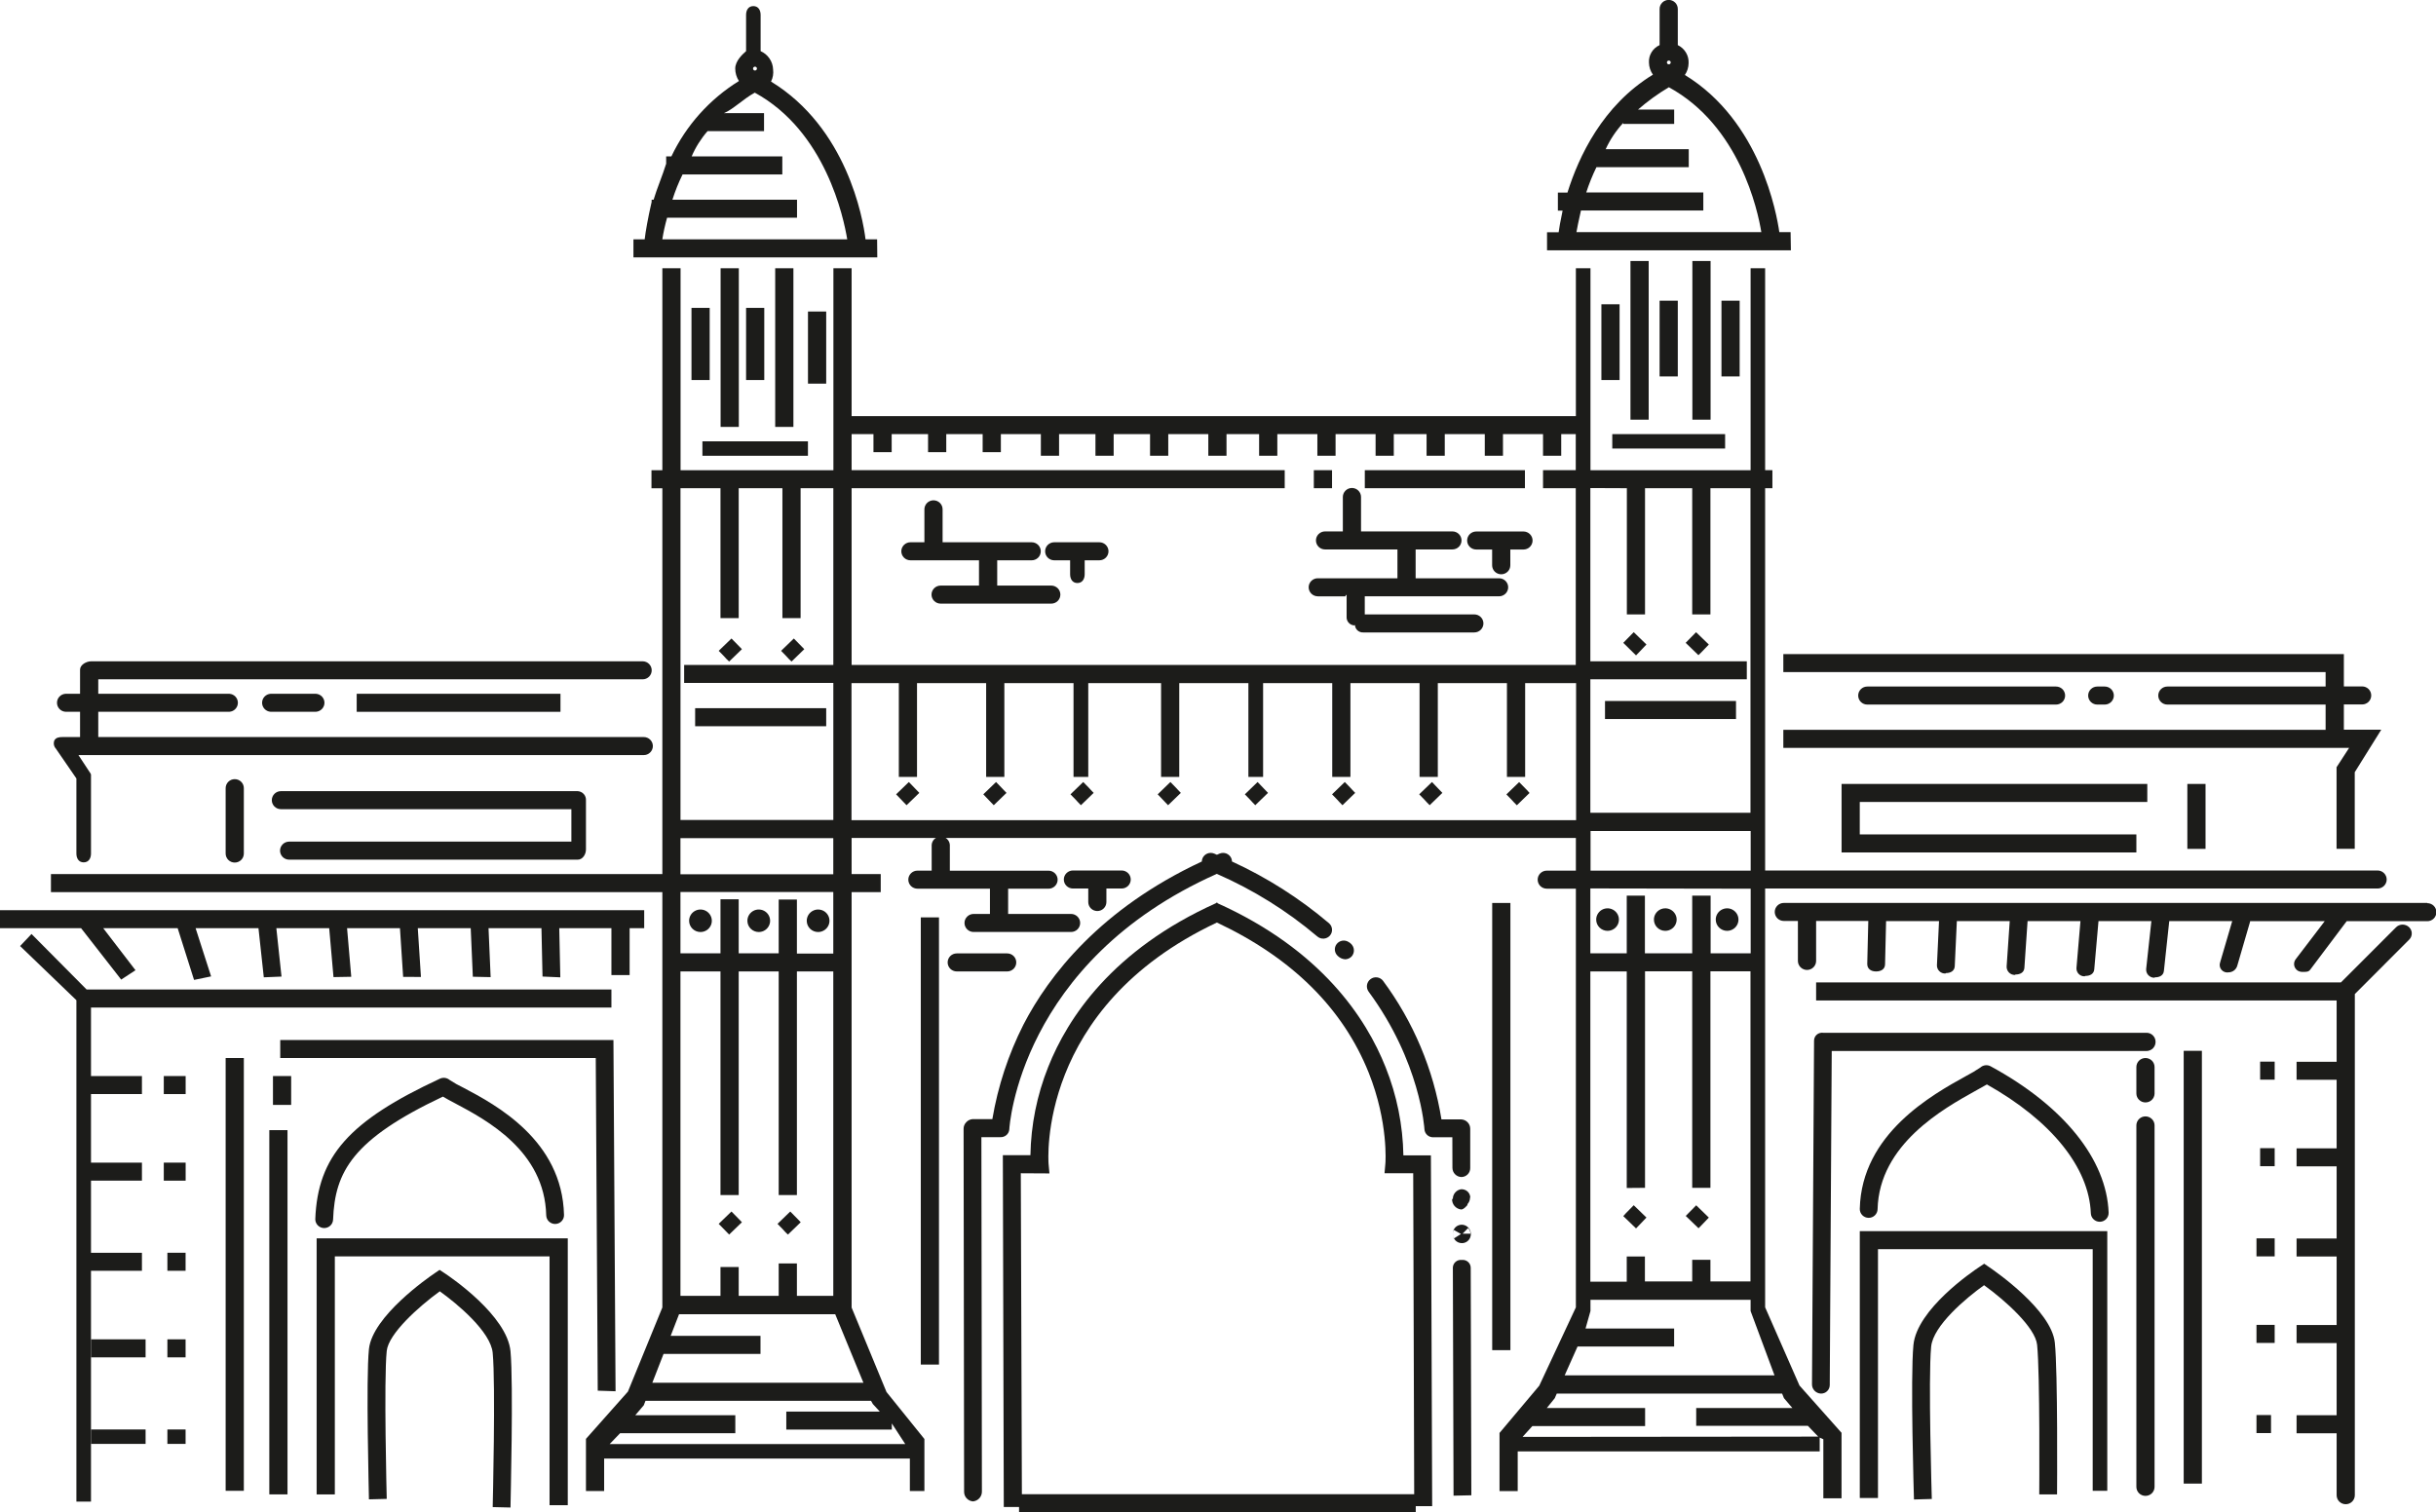 <svg preserveAspectRatio="xMidYMax meet" width="124" height="77" viewBox="0 0 124 77" fill="none" xmlns="http://www.w3.org/2000/svg">
<g clip-path="url(#clip0_87_43468)">
<path d="M44.648 12.185H44.058C43.926 11.085 43.095 6.505 39.248 4.153C39.344 3.962 39.38 3.746 39.353 3.534C39.346 3.336 39.283 3.143 39.17 2.979C39.058 2.814 38.901 2.684 38.718 2.604V0.76C38.718 0.513 38.599 0.311 38.348 0.311C38.097 0.311 37.978 0.511 37.978 0.76V2.604C37.792 2.768 37.426 3.103 37.426 3.492C37.426 3.716 37.492 3.936 37.614 4.125C36.119 5.051 34.926 6.384 34.175 7.964H33.91V8.335C33.724 8.936 33.433 9.616 33.271 10.167H33.17V10.281C32.984 11.083 32.857 11.819 32.816 12.185H32.244V13.104H44.657L44.648 12.185ZM38.431 3.394C38.451 3.394 38.47 3.399 38.486 3.41C38.502 3.421 38.515 3.436 38.523 3.454C38.53 3.472 38.532 3.492 38.528 3.511C38.524 3.53 38.515 3.548 38.501 3.561C38.487 3.575 38.47 3.584 38.45 3.588C38.431 3.592 38.411 3.59 38.393 3.583C38.375 3.575 38.359 3.563 38.349 3.546C38.338 3.53 38.332 3.511 38.332 3.492C38.332 3.466 38.342 3.441 38.361 3.422C38.38 3.404 38.405 3.394 38.431 3.394ZM33.957 11.085H40.571V10.167H34.228C34.368 9.727 34.54 9.297 34.744 8.882H39.822V7.964H35.207C35.407 7.496 35.68 7.062 36.016 6.677H38.892V5.759H36.851C37.309 5.577 37.828 5.041 38.421 4.717C42.023 6.683 42.945 11.085 43.127 12.185H33.714C33.773 11.814 33.855 11.447 33.957 11.085Z" fill="#1C1C1A"/>
<path d="M77.624 23.938H69.473V24.856H77.624V23.938Z" fill="#1C1C1A"/>
<path d="M67.805 23.938H66.878V24.856H67.805V23.938Z" fill="#1C1C1A"/>
<path d="M41.127 22.469H35.755V23.204H41.127V22.469Z" fill="#1C1C1A"/>
<path d="M37.608 13.657H36.681V21.735H37.608V13.657Z" fill="#1C1C1A"/>
<path d="M40.387 13.657H39.46V21.735H40.387V13.657Z" fill="#1C1C1A"/>
<path d="M36.125 15.675H35.199V19.348H36.125V15.675Z" fill="#1C1C1A"/>
<path d="M38.904 15.675H37.978V19.348H38.904V15.675Z" fill="#1C1C1A"/>
<path d="M42.056 15.86H41.129V19.532H42.056V15.86Z" fill="#1C1C1A"/>
<path d="M51.377 57.498C51.377 57.41 51.889 48.967 61.94 44.49C63.793 45.3 65.517 46.374 67.056 47.678C67.101 47.716 67.153 47.746 67.209 47.765C67.265 47.784 67.325 47.791 67.384 47.787C67.443 47.783 67.501 47.768 67.554 47.742C67.607 47.716 67.655 47.68 67.694 47.636C67.733 47.591 67.763 47.54 67.782 47.484C67.801 47.429 67.808 47.37 67.804 47.311C67.8 47.253 67.785 47.195 67.759 47.143C67.732 47.09 67.696 47.043 67.651 47.004C66.158 45.737 64.496 44.679 62.712 43.861C62.71 43.805 62.699 43.749 62.678 43.697C62.63 43.587 62.541 43.501 62.43 43.456C62.319 43.411 62.194 43.412 62.083 43.458C62.035 43.478 61.99 43.5 61.944 43.518C61.897 43.5 61.852 43.478 61.806 43.458C61.751 43.435 61.692 43.423 61.633 43.422C61.573 43.422 61.514 43.433 61.459 43.455C61.404 43.477 61.353 43.51 61.311 43.551C61.268 43.593 61.234 43.642 61.211 43.697C61.189 43.749 61.178 43.805 61.177 43.861C56.017 46.267 53.396 49.656 52.096 52.166C51.329 53.682 50.796 55.304 50.514 56.977H49.503C49.378 56.988 49.263 57.046 49.181 57.139C49.095 57.229 49.048 57.348 49.05 57.472L49.076 75.95C49.075 76.073 49.121 76.192 49.205 76.283C49.289 76.374 49.405 76.43 49.529 76.439C49.654 76.427 49.771 76.368 49.855 76.275C49.939 76.182 49.984 76.061 49.982 75.936L49.956 57.895H50.918C51.032 57.901 51.144 57.864 51.23 57.789C51.316 57.715 51.369 57.611 51.377 57.498Z" fill="#1C1C1A"/>
<path d="M72.837 58.823H71.437C71.411 57.284 71.104 55.763 70.531 54.333C69.54 51.833 67.253 48.361 61.982 45.988L61.968 45.96H61.944L61.919 45.948L61.907 45.978C56.634 48.349 54.347 51.823 53.356 54.323C52.785 55.754 52.478 57.275 52.452 58.813H51.048L51.096 76.723H51.873V77H72.066V76.683H72.902L72.837 58.823ZM53.42 59.741L53.374 59.238C53.374 59.158 52.747 51.302 61.944 46.968C65.754 48.76 68.357 51.328 69.674 54.62C70.685 57.161 70.523 59.218 70.521 59.23L70.477 59.733H71.937L71.987 76.074H52.017L51.962 59.733L53.42 59.741Z" fill="#1C1C1A"/>
<path d="M74.408 64.147C74.353 64.14 74.296 64.145 74.242 64.161C74.188 64.178 74.138 64.205 74.096 64.241C74.053 64.278 74.019 64.323 73.994 64.373C73.97 64.423 73.957 64.478 73.955 64.534L73.99 76.148L74.896 76.128L74.864 64.538C74.862 64.482 74.85 64.426 74.826 64.375C74.802 64.324 74.767 64.279 74.724 64.242C74.681 64.205 74.631 64.177 74.576 64.161C74.522 64.145 74.465 64.14 74.408 64.147Z" fill="#1C1C1A"/>
<path d="M74.408 63.291C74.491 63.292 74.572 63.271 74.644 63.23C74.715 63.188 74.773 63.128 74.813 63.056C74.854 62.98 74.874 62.893 74.87 62.806C74.865 62.718 74.838 62.634 74.789 62.561C74.736 62.48 74.659 62.417 74.568 62.383C74.477 62.348 74.377 62.344 74.284 62.37C74.19 62.396 74.107 62.451 74.048 62.528C73.988 62.604 73.955 62.697 73.953 62.794C73.951 62.86 73.961 62.927 73.984 62.989C74.007 63.051 74.043 63.108 74.089 63.157C74.174 63.241 74.288 63.289 74.408 63.291ZM74.73 62.525C74.806 62.601 74.85 62.703 74.853 62.81H74.449L74.73 62.525ZM74.014 62.624L74.37 62.824L74.018 63.047C73.978 62.984 73.955 62.911 73.953 62.837C73.95 62.763 73.968 62.689 74.004 62.624H74.014Z" fill="#1C1C1A"/>
<path d="M74.366 61.577H74.38C74.501 61.577 74.615 61.439 74.696 61.353C74.697 61.338 74.697 61.323 74.696 61.309C74.778 61.22 74.825 61.106 74.829 60.986C74.829 60.986 74.841 60.956 74.841 60.95C74.837 60.892 74.822 60.835 74.795 60.783C74.768 60.731 74.731 60.685 74.686 60.648C74.641 60.611 74.59 60.583 74.533 60.566C74.477 60.548 74.418 60.543 74.36 60.549C74.245 60.57 74.141 60.631 74.067 60.721C73.992 60.811 73.953 60.924 73.955 61.04H73.915V60.964C73.915 60.964 73.915 61.048 73.915 61.05C73.912 61.177 73.956 61.302 74.039 61.399C74.122 61.496 74.239 61.559 74.366 61.577Z" fill="#1C1C1A"/>
<path d="M73.933 59.456C73.933 59.577 73.98 59.694 74.064 59.781C74.149 59.869 74.264 59.92 74.386 59.925C74.446 59.925 74.505 59.913 74.56 59.89C74.615 59.867 74.665 59.834 74.707 59.792C74.749 59.75 74.783 59.7 74.805 59.645C74.828 59.59 74.839 59.532 74.839 59.472C74.839 57.899 74.839 57.468 74.839 57.468C74.839 57.346 74.793 57.229 74.708 57.14C74.624 57.051 74.509 56.998 74.386 56.991H73.375C72.963 54.436 71.943 52.016 70.398 49.931C70.362 49.884 70.317 49.845 70.265 49.816C70.214 49.786 70.157 49.767 70.098 49.76C70.04 49.752 69.98 49.756 69.922 49.771C69.865 49.786 69.812 49.813 69.765 49.849C69.667 49.921 69.603 50.028 69.584 50.146C69.566 50.265 69.595 50.386 69.665 50.484C72.311 54.076 72.507 57.464 72.509 57.5C72.518 57.612 72.57 57.716 72.654 57.791C72.739 57.865 72.849 57.905 72.962 57.901H73.929C73.929 58.272 73.931 58.711 73.933 59.456Z" fill="#1C1C1A"/>
<path d="M68.468 48.84C68.591 48.839 68.709 48.789 68.796 48.702C68.838 48.657 68.87 48.604 68.891 48.546C68.912 48.489 68.921 48.428 68.918 48.367C68.915 48.306 68.9 48.245 68.873 48.19C68.847 48.135 68.809 48.085 68.763 48.044C68.731 48.011 68.693 47.984 68.652 47.962C68.557 47.899 68.441 47.874 68.328 47.892C68.215 47.911 68.113 47.971 68.043 48.06C67.972 48.15 67.939 48.263 67.949 48.376C67.96 48.489 68.013 48.594 68.098 48.67C68.197 48.768 68.328 48.829 68.468 48.84Z" fill="#1C1C1A"/>
<path d="M40.11 62.854L40.759 62.227L40.621 62.082L40.227 61.681L39.578 62.309C39.822 62.555 39.899 62.638 39.96 62.71C40.021 62.782 40.037 62.782 40.11 62.854Z" fill="#1C1C1A"/>
<path d="M36.967 62.7L37.116 62.854L37.766 62.227L37.628 62.082L37.234 61.681L36.584 62.309C36.829 62.553 36.906 62.636 36.967 62.7Z" fill="#1C1C1A"/>
<path d="M40.292 33.68L40.941 33.051C40.872 32.984 40.842 32.95 40.801 32.908C40.761 32.866 40.66 32.758 40.409 32.507L39.76 33.135C40.002 33.381 40.081 33.464 40.142 33.536L40.292 33.68Z" fill="#1C1C1A"/>
<path d="M46.264 39.814L45.615 40.441C45.86 40.69 45.937 40.772 45.999 40.842L46.147 40.995L46.796 40.367L46.659 40.225C46.596 40.153 46.517 40.071 46.264 39.814Z" fill="#1C1C1A"/>
<path d="M50.702 39.814L50.053 40.441C50.297 40.69 50.376 40.772 50.437 40.842L50.585 40.995L51.234 40.367L51.096 40.225C51.034 40.153 50.947 40.071 50.702 39.814Z" fill="#1C1C1A"/>
<path d="M55.139 39.814L54.49 40.441C54.735 40.69 54.814 40.772 54.874 40.842L55.022 40.995L55.671 40.367L55.534 40.225C55.471 40.153 55.396 40.071 55.139 39.814Z" fill="#1C1C1A"/>
<path d="M59.577 39.814L58.93 40.441C59.174 40.69 59.251 40.772 59.312 40.842L59.459 40.995L60.109 40.367L59.971 40.225C59.909 40.153 59.83 40.071 59.577 39.814Z" fill="#1C1C1A"/>
<path d="M64.016 39.814L63.367 40.441C63.61 40.69 63.689 40.77 63.749 40.842L63.897 40.995L64.546 40.367L64.409 40.225C64.346 40.153 64.265 40.069 64.016 39.814Z" fill="#1C1C1A"/>
<path d="M68.454 39.814L67.805 40.441C68.047 40.69 68.126 40.77 68.187 40.842L68.335 40.995L68.984 40.367L68.846 40.225C68.784 40.153 68.705 40.069 68.454 39.814Z" fill="#1C1C1A"/>
<path d="M72.892 39.814L72.242 40.441C72.487 40.69 72.564 40.77 72.625 40.842L72.774 40.995L73.422 40.367L73.284 40.225C73.221 40.153 73.142 40.069 72.892 39.814Z" fill="#1C1C1A"/>
<path d="M77.722 40.219C77.659 40.153 77.58 40.069 77.329 39.818L76.68 40.445C76.925 40.694 77.001 40.774 77.062 40.846L77.212 40.999L77.859 40.371L77.722 40.219Z" fill="#1C1C1A"/>
<path d="M37.116 33.68L37.766 33.051C37.699 32.984 37.666 32.95 37.628 32.908C37.59 32.866 37.484 32.758 37.234 32.507L36.584 33.135C36.829 33.381 36.906 33.464 36.967 33.536L37.116 33.68Z" fill="#1C1C1A"/>
<path d="M35.656 47.451C35.771 47.451 35.883 47.418 35.978 47.355C36.073 47.291 36.147 47.202 36.191 47.097C36.234 46.992 36.246 46.877 36.223 46.765C36.201 46.654 36.145 46.552 36.064 46.472C35.983 46.392 35.88 46.337 35.768 46.316C35.655 46.294 35.539 46.305 35.433 46.349C35.328 46.393 35.237 46.466 35.174 46.561C35.111 46.656 35.077 46.767 35.078 46.88C35.078 47.032 35.139 47.177 35.248 47.284C35.356 47.391 35.503 47.451 35.656 47.451Z" fill="#1C1C1A"/>
<path d="M38.623 47.451C38.738 47.451 38.85 47.418 38.945 47.355C39.04 47.291 39.114 47.202 39.158 47.097C39.202 46.992 39.213 46.877 39.19 46.765C39.168 46.654 39.113 46.552 39.032 46.472C38.95 46.392 38.847 46.337 38.735 46.316C38.622 46.294 38.506 46.305 38.4 46.349C38.295 46.393 38.205 46.466 38.141 46.561C38.078 46.656 38.044 46.767 38.045 46.88C38.045 47.032 38.106 47.177 38.215 47.284C38.323 47.391 38.47 47.451 38.623 47.451Z" fill="#1C1C1A"/>
<path d="M41.643 47.451C41.757 47.452 41.87 47.418 41.965 47.355C42.06 47.293 42.135 47.203 42.179 47.098C42.223 46.993 42.235 46.878 42.212 46.767C42.19 46.655 42.135 46.553 42.054 46.473C41.973 46.392 41.87 46.338 41.757 46.316C41.645 46.294 41.528 46.305 41.423 46.349C41.317 46.392 41.227 46.466 41.163 46.561C41.1 46.655 41.066 46.766 41.066 46.88C41.066 47.032 41.127 47.177 41.235 47.284C41.343 47.391 41.49 47.451 41.643 47.451Z" fill="#1C1C1A"/>
<path d="M42.056 36.055H35.385V36.974H42.056V36.055Z" fill="#1C1C1A"/>
<path d="M6.169 49.873L6.897 49.396L5.255 47.257H9.369L9.039 47.241L9.878 49.889L10.746 49.71L9.957 47.257H13.157L13.428 49.757L14.33 49.72L14.067 47.257H16.757L16.976 49.746L17.88 49.73L17.667 47.257H20.359L20.521 49.736L21.427 49.738L21.267 47.257H23.961L24.069 49.728L24.975 49.748L24.868 47.257H27.562L27.616 49.718L28.522 49.758L28.468 47.257H31.123V49.642H32.05V47.257H32.792V46.339H0V47.257H4.128L6.169 49.873Z" fill="#1C1C1A"/>
<path d="M12.412 53.866H11.486V75.9H12.412V53.866Z" fill="#1C1C1A"/>
<path d="M3.889 39.634V43.456C3.889 43.705 4.011 43.905 4.26 43.905C4.508 43.905 4.632 43.705 4.632 43.456V39.503C4.636 39.475 4.634 39.446 4.626 39.418C4.618 39.39 4.604 39.365 4.585 39.343L3.993 38.443H32.77C32.893 38.443 33.01 38.395 33.097 38.308C33.184 38.222 33.233 38.106 33.233 37.984C33.233 37.862 33.184 37.745 33.097 37.659C33.01 37.573 32.893 37.525 32.77 37.525H5.002V36.238H11.676C11.794 36.23 11.904 36.179 11.984 36.093C12.064 36.008 12.109 35.896 12.109 35.78C12.109 35.663 12.064 35.551 11.984 35.466C11.904 35.381 11.794 35.33 11.676 35.322H5.002V34.586H32.711C32.834 34.586 32.952 34.538 33.039 34.452C33.126 34.366 33.174 34.249 33.174 34.127C33.174 34.005 33.126 33.889 33.039 33.803C32.952 33.716 32.834 33.668 32.711 33.668H4.644C4.393 33.668 4.075 33.846 4.075 34.095V35.322H3.333C3.216 35.33 3.106 35.381 3.026 35.466C2.945 35.551 2.901 35.663 2.901 35.78C2.901 35.896 2.945 36.008 3.026 36.093C3.106 36.179 3.216 36.23 3.333 36.238H4.075V37.525H3.175C3.01 37.525 2.858 37.547 2.771 37.689C2.741 37.759 2.732 37.836 2.744 37.911C2.757 37.986 2.791 38.056 2.842 38.112L3.889 39.634Z" fill="#1C1C1A"/>
<path d="M11.486 40.127V43.456C11.486 43.578 11.535 43.695 11.622 43.781C11.709 43.867 11.826 43.915 11.949 43.915C12.072 43.915 12.19 43.867 12.277 43.781C12.364 43.695 12.412 43.578 12.412 43.456V40.127C12.412 40.005 12.364 39.888 12.277 39.802C12.19 39.716 12.072 39.668 11.949 39.668C11.826 39.668 11.709 39.716 11.622 39.802C11.535 39.888 11.486 40.005 11.486 40.127Z" fill="#1C1C1A"/>
<path d="M14.718 42.849C14.595 42.849 14.478 42.897 14.391 42.983C14.304 43.069 14.255 43.186 14.255 43.308C14.255 43.43 14.304 43.546 14.391 43.633C14.478 43.719 14.595 43.767 14.718 43.767H29.41C29.661 43.767 29.827 43.496 29.827 43.248V40.752C29.831 40.694 29.824 40.635 29.805 40.58C29.787 40.524 29.757 40.473 29.718 40.429C29.68 40.385 29.632 40.349 29.579 40.324C29.527 40.298 29.469 40.283 29.41 40.279H14.3C14.177 40.279 14.059 40.327 13.972 40.413C13.885 40.5 13.836 40.616 13.836 40.738C13.836 40.86 13.885 40.977 13.972 41.063C14.059 41.149 14.177 41.197 14.3 41.197H29.085V42.849H14.718Z" fill="#1C1C1A"/>
<path d="M14.265 53.866H30.326L30.427 70.802L31.334 70.832L31.226 52.948H14.265V53.866Z" fill="#1C1C1A"/>
<path d="M16.118 76.084H17.044V63.965H27.974V76.633H28.901V63.047H16.118V76.084Z" fill="#1C1C1A"/>
<path d="M14.635 57.538H13.709V76.082H14.635V57.538Z" fill="#1C1C1A"/>
<path d="M16.486 62.523H16.504C16.621 62.523 16.734 62.477 16.818 62.397C16.902 62.316 16.951 62.206 16.955 62.09C17.048 59.657 17.946 58.005 22.546 55.83C22.709 55.93 22.918 56.043 23.171 56.175C24.762 57.021 27.725 58.594 27.804 61.876C27.806 61.935 27.819 61.993 27.843 62.047C27.867 62.101 27.901 62.15 27.944 62.19C27.987 62.231 28.038 62.263 28.093 62.284C28.149 62.306 28.208 62.316 28.267 62.315C28.327 62.313 28.386 62.3 28.44 62.277C28.495 62.253 28.544 62.219 28.585 62.176C28.626 62.133 28.658 62.083 28.68 62.028C28.701 61.973 28.712 61.915 28.71 61.856C28.619 58.047 25.228 56.243 23.599 55.383C23.352 55.266 23.113 55.132 22.885 54.982C22.819 54.926 22.738 54.89 22.651 54.879C22.565 54.867 22.477 54.88 22.398 54.916C17.774 57.063 16.172 58.867 16.049 62.068C16.048 62.185 16.093 62.298 16.174 62.383C16.256 62.468 16.368 62.519 16.486 62.523Z" fill="#1C1C1A"/>
<path d="M14.821 54.784H13.895V56.253H14.821V54.784Z" fill="#1C1C1A"/>
<path d="M22.631 64.82L22.376 64.652L22.123 64.825C21.799 65.043 18.956 67.017 18.78 68.685C18.622 70.205 18.78 76.086 18.78 76.335L19.686 76.312C19.686 76.252 19.532 70.241 19.686 68.777C19.779 67.901 21.304 66.53 22.386 65.743C23.286 66.386 24.979 67.801 25.08 68.878C25.234 70.495 25.08 76.667 25.08 76.729L25.986 76.751C25.986 76.495 26.142 70.463 25.986 68.793C25.808 66.977 22.956 65.035 22.631 64.82Z" fill="#1C1C1A"/>
<path d="M47.797 46.706H46.871V69.473H47.797V46.706Z" fill="#1C1C1A"/>
<path d="M28.53 35.322H18.157V36.24H28.53V35.322Z" fill="#1C1C1A"/>
<path d="M13.774 35.322C13.656 35.33 13.546 35.381 13.466 35.466C13.386 35.551 13.341 35.663 13.341 35.78C13.341 35.896 13.386 36.008 13.466 36.093C13.546 36.178 13.656 36.23 13.774 36.238H16.083C16.201 36.23 16.311 36.178 16.391 36.093C16.471 36.008 16.516 35.896 16.516 35.78C16.516 35.663 16.471 35.551 16.391 35.466C16.311 35.381 16.201 35.33 16.083 35.322H13.774Z" fill="#1C1C1A"/>
<path d="M91.147 11.819H90.573C90.442 10.901 89.612 6.166 85.765 3.817C85.887 3.639 85.953 3.43 85.955 3.215C85.965 3.026 85.918 2.837 85.82 2.674C85.722 2.511 85.578 2.38 85.405 2.297V0.455C85.405 0.333 85.356 0.216 85.27 0.13C85.183 0.044 85.065 -0.004 84.942 -0.004C84.819 -0.004 84.701 0.044 84.615 0.13C84.528 0.216 84.479 0.333 84.479 0.455V2.297C84.309 2.374 84.166 2.499 84.069 2.658C83.972 2.816 83.926 3 83.937 3.185C83.941 3.406 84.011 3.62 84.139 3.801C81.581 5.362 80.361 7.97 79.789 9.804H79.301V10.722H79.542C79.424 11.274 79.364 11.642 79.34 11.825H78.749V12.743H91.162L91.147 11.819ZM84.948 3.083C84.967 3.083 84.986 3.089 85.002 3.099C85.018 3.11 85.031 3.125 85.038 3.142C85.045 3.16 85.047 3.179 85.043 3.198C85.04 3.217 85.03 3.234 85.017 3.247C85.003 3.261 84.986 3.27 84.967 3.273C84.948 3.277 84.929 3.275 84.911 3.268C84.893 3.261 84.878 3.248 84.868 3.233C84.857 3.217 84.851 3.198 84.851 3.179C84.851 3.154 84.861 3.129 84.88 3.111C84.898 3.093 84.922 3.083 84.948 3.083ZM80.476 10.716H86.704V9.798H80.745C80.887 9.358 81.06 8.929 81.263 8.513H85.963V7.595H81.734C81.959 7.105 82.261 6.653 82.628 6.256V6.31H85.221V5.577H83.381C83.869 5.153 84.394 4.773 84.95 4.442C88.552 6.406 89.477 10.716 89.657 11.819H80.246C80.274 11.636 80.353 11.267 80.476 10.716Z" fill="#1C1C1A"/>
<path d="M89.851 66.558V45.236H121.027C121.15 45.236 121.267 45.188 121.354 45.102C121.441 45.016 121.49 44.899 121.49 44.777C121.49 44.655 121.441 44.539 121.354 44.453C121.267 44.367 121.15 44.318 121.027 44.318H89.851V24.856H90.221V23.938H89.851V13.657H89.111V23.94H80.96V13.657H80.217V21.186H43.35V13.657H42.423V23.94H34.643V13.657H33.716V23.94H33.162V24.858H33.716V44.502H2.593V45.421H33.716V66.566L31.963 70.85L29.827 73.256V75.91H30.753V74.258H46.315V75.91H47.055V73.262L45.126 70.87L43.35 66.572V45.419H44.832V44.501H43.35V42.664H80.217V44.326H78.735C78.612 44.326 78.494 44.374 78.407 44.461C78.32 44.547 78.272 44.663 78.272 44.785C78.272 44.907 78.32 45.024 78.407 45.11C78.494 45.196 78.612 45.244 78.735 45.244H80.217V66.562L78.353 70.549L76.33 72.955V75.914H77.256V73.895H92.628V73.191L92.814 73.274V76.28H93.74V72.947L91.6 70.541L89.851 66.558ZM90.328 70.022H79.647L80.302 68.555H85.219V67.637H80.709L80.96 66.747V66.175H89.111V66.749L90.328 70.022ZM83.737 60.475V49.45H86.139V60.475H87.066V49.45H89.105V65.242H87.066V64.139H86.139V65.242H83.731V63.971H82.806V65.255H80.954V49.458H82.806V60.483L83.737 60.475ZM82.812 24.856V31.281H83.737V24.856H86.139V31.281H87.066V24.856H89.105V41.38H80.954V34.586H88.918V33.668H80.954V24.848L82.812 24.856ZM43.35 22.102H44.462V23.02H45.389V22.102H47.241V23.02H48.168V22.102H50.02V23.02H50.947V22.102H52.983V23.203H53.91V22.102H55.762V23.203H56.689V22.102H58.541V23.203H59.468V22.102H61.507V23.203H62.433V22.102H64.093V23.203H65.02V22.102H67.058V23.203H67.985V22.102H70.022V23.203H70.948V22.102H72.617V23.203H73.543V22.102H75.58V23.203H76.506V22.102H78.545V23.203H79.471V22.102H80.211V23.938H78.545V24.856H80.211V33.852H43.35V24.856H65.396V23.938H43.35V22.102ZM36.675 24.856V31.471H37.602V24.856H39.827V31.471H40.753V24.856H42.419V33.852H34.825V34.771H42.419V41.746H34.639V24.856H36.675ZM37.602 60.842V49.458H39.638V60.842H40.565V49.458H42.417V65.975H40.565V64.323H39.638V65.975H37.602V64.506H36.675V65.975H34.637V49.458H36.675V60.842H37.602ZM44.784 71.866H40.025V72.784H45.397V72.47L46.08 73.52H31.034L31.564 72.969H37.43V72.051H32.339L32.772 71.542L32.857 71.317H44.337L44.43 71.481L44.784 71.866ZM43.951 70.399H33.205L33.777 68.93H38.712V68.012H34.139L34.566 66.909H42.515L43.951 70.399ZM42.417 48.55H40.565V45.797H39.638V48.536H37.602V45.783H36.675V48.536H34.637V45.415H42.417V48.55ZM42.417 44.511H34.637V42.674H42.417V44.511ZM43.344 41.756V34.781H45.753V39.553H46.679V34.781H50.198V39.553H51.125V34.781H54.646V39.553H55.396V34.781H59.102V39.553H60.028V34.781H63.547V39.553H64.296V34.781H67.815V39.553H68.741V34.781H72.26V39.553H73.189V34.781H76.708V39.553H77.635V34.781H80.228V41.756H43.344ZM80.964 42.308H89.115V44.326H80.964V42.308ZM89.115 45.246V48.536H87.076V45.599H86.139V48.536H83.731V45.599H82.806V48.536H80.954V45.232L89.115 45.246ZM77.503 73.155L78.003 72.604H83.741V71.686H78.737L79.141 71.187L79.245 70.95H90.715L90.808 71.181L91.238 71.686H86.342V72.59H92.025L92.553 73.141L77.503 73.155Z" fill="#1C1C1A"/>
<path d="M87.814 22.102H82.07V22.836H87.814V22.102Z" fill="#1C1C1A"/>
<path d="M87.074 13.288H86.147V21.366H87.074V13.288Z" fill="#1C1C1A"/>
<path d="M83.923 13.288H82.996V21.366H83.923V13.288Z" fill="#1C1C1A"/>
<path d="M88.554 15.309H87.628V19.165H88.554V15.309Z" fill="#1C1C1A"/>
<path d="M85.405 15.309H84.479V19.165H85.405V15.309Z" fill="#1C1C1A"/>
<path d="M82.442 15.491H81.516V19.348H82.442V15.491Z" fill="#1C1C1A"/>
<path d="M123.557 45.97H90.803C90.681 45.97 90.563 46.018 90.476 46.104C90.389 46.19 90.34 46.307 90.34 46.429C90.34 46.551 90.389 46.667 90.476 46.754C90.563 46.84 90.681 46.888 90.803 46.888H91.519V48.922C91.519 49.044 91.568 49.161 91.655 49.247C91.742 49.333 91.86 49.382 91.983 49.382C92.106 49.382 92.223 49.333 92.31 49.247C92.397 49.161 92.446 49.044 92.446 48.922V46.888H95.102L95.049 49.079C95.049 49.328 95.241 49.458 95.492 49.458H95.502C95.749 49.458 95.951 49.343 95.955 49.099L96.008 46.894H98.702L98.596 49.139C98.594 49.196 98.604 49.252 98.625 49.305C98.647 49.358 98.678 49.406 98.719 49.445C98.76 49.485 98.808 49.517 98.862 49.537C98.915 49.557 98.972 49.566 99.029 49.564C99.029 49.564 99.043 49.542 99.05 49.542C99.29 49.542 99.492 49.432 99.503 49.191L99.61 46.894H102.302L102.144 49.201C102.141 49.258 102.15 49.314 102.17 49.367C102.19 49.42 102.22 49.469 102.26 49.51C102.3 49.55 102.347 49.583 102.4 49.605C102.453 49.626 102.51 49.637 102.567 49.636C102.577 49.636 102.587 49.614 102.597 49.614C102.834 49.614 103.034 49.51 103.048 49.271L103.21 46.894H105.902L105.7 49.265C105.694 49.322 105.7 49.379 105.719 49.434C105.737 49.488 105.767 49.537 105.806 49.579C105.846 49.621 105.893 49.654 105.946 49.676C106 49.698 106.057 49.708 106.114 49.706C106.126 49.706 106.141 49.686 106.153 49.686C106.385 49.686 106.584 49.586 106.604 49.352L106.82 46.894H109.512L109.247 49.33C109.242 49.386 109.249 49.442 109.266 49.496C109.284 49.55 109.313 49.599 109.351 49.641C109.389 49.683 109.435 49.717 109.487 49.741C109.539 49.765 109.595 49.777 109.652 49.779C109.668 49.779 109.684 49.758 109.7 49.758C109.929 49.758 110.125 49.662 110.149 49.432L110.422 46.894H113.628L113.011 48.999C112.988 49.062 112.983 49.131 112.995 49.197C113.007 49.264 113.037 49.326 113.082 49.377C113.126 49.428 113.183 49.467 113.248 49.489C113.312 49.512 113.381 49.517 113.448 49.504C113.548 49.501 113.645 49.467 113.724 49.405C113.802 49.344 113.859 49.259 113.885 49.163L114.544 46.9C114.544 46.87 114.557 46.9 114.559 46.9H118.335L116.86 48.834C116.826 48.878 116.801 48.929 116.787 48.983C116.774 49.037 116.772 49.093 116.781 49.148C116.791 49.203 116.812 49.255 116.843 49.302C116.874 49.348 116.914 49.388 116.961 49.418C117.041 49.465 117.134 49.487 117.226 49.48C117.368 49.48 117.506 49.492 117.595 49.371L119.453 46.9H123.557C123.68 46.9 123.798 46.852 123.885 46.766C123.971 46.679 124.02 46.563 124.02 46.441C124.02 46.319 123.971 46.202 123.885 46.116C123.798 46.03 123.68 45.982 123.557 45.982V45.97Z" fill="#1C1C1A"/>
<path d="M121.965 47.211L119.16 50.017H92.446V50.935H118.942V54.056H116.903V54.974H118.942V58.464H116.903V59.382H118.942V63.054H116.903V63.971H118.942V67.458H116.903V68.38H118.942V72.053H116.903V72.971H118.942V76.124C118.942 76.246 118.99 76.362 119.077 76.449C119.164 76.535 119.282 76.583 119.405 76.583C119.528 76.583 119.645 76.535 119.732 76.449C119.819 76.362 119.868 76.246 119.868 76.124V50.61L122.643 47.83C122.684 47.788 122.716 47.738 122.737 47.684C122.758 47.63 122.769 47.571 122.767 47.513C122.766 47.455 122.752 47.397 122.728 47.344C122.704 47.291 122.67 47.243 122.627 47.203C122.537 47.118 122.418 47.072 122.294 47.073C122.171 47.075 122.053 47.124 121.965 47.211Z" fill="#1C1C1A"/>
<path d="M82.63 61.914L83.279 62.541L83.427 62.389C83.488 62.325 83.567 62.243 83.809 61.988L83.162 61.361C82.911 61.615 82.83 61.7 82.768 61.762C82.705 61.824 82.701 61.848 82.63 61.914Z" fill="#1C1C1A"/>
<path d="M86.601 62.391C86.661 62.325 86.738 62.245 86.985 61.99L86.342 61.365C86.089 61.623 86.01 61.705 85.947 61.766L85.81 61.906L86.461 62.533L86.601 62.391Z" fill="#1C1C1A"/>
<path d="M83.279 33.367L83.429 33.213C83.49 33.149 83.567 33.067 83.809 32.812L83.162 32.185C82.911 32.439 82.83 32.523 82.768 32.586L82.63 32.728L83.279 33.367Z" fill="#1C1C1A"/>
<path d="M86.6 33.215C86.661 33.151 86.738 33.071 86.985 32.814L86.336 32.187C86.083 32.443 86.004 32.526 85.941 32.588L85.806 32.728L86.455 33.355L86.6 33.215Z" fill="#1C1C1A"/>
<path d="M87.915 47.391C88.03 47.391 88.142 47.357 88.237 47.294C88.332 47.231 88.406 47.142 88.45 47.037C88.493 46.932 88.505 46.816 88.482 46.705C88.46 46.594 88.405 46.492 88.323 46.412C88.242 46.332 88.139 46.277 88.027 46.255C87.915 46.233 87.798 46.245 87.692 46.289C87.587 46.332 87.496 46.406 87.433 46.501C87.37 46.595 87.336 46.706 87.337 46.82C87.337 46.971 87.398 47.117 87.507 47.224C87.615 47.331 87.762 47.391 87.915 47.391Z" fill="#1C1C1A"/>
<path d="M84.766 47.391C84.881 47.392 84.993 47.358 85.088 47.295C85.184 47.233 85.258 47.143 85.302 47.038C85.346 46.933 85.358 46.818 85.336 46.706C85.313 46.595 85.258 46.493 85.177 46.412C85.096 46.332 84.993 46.278 84.88 46.255C84.768 46.233 84.652 46.245 84.546 46.288C84.44 46.332 84.35 46.406 84.286 46.501C84.223 46.595 84.189 46.706 84.19 46.82C84.19 46.971 84.251 47.117 84.359 47.224C84.467 47.331 84.613 47.391 84.766 47.391Z" fill="#1C1C1A"/>
<path d="M81.827 47.391C81.942 47.392 82.054 47.358 82.15 47.295C82.245 47.233 82.32 47.143 82.364 47.038C82.407 46.933 82.419 46.818 82.397 46.706C82.375 46.595 82.32 46.493 82.239 46.412C82.157 46.332 82.054 46.278 81.942 46.255C81.829 46.233 81.713 46.245 81.607 46.288C81.501 46.332 81.411 46.406 81.348 46.501C81.284 46.595 81.251 46.706 81.251 46.82C81.251 46.971 81.312 47.116 81.42 47.223C81.528 47.33 81.675 47.391 81.827 47.391Z" fill="#1C1C1A"/>
<path d="M88.368 35.689H81.7V36.607H88.368V35.689Z" fill="#1C1C1A"/>
<path d="M112.083 53.499H111.157V75.533H112.083V53.499Z" fill="#1C1C1A"/>
<path d="M90.777 33.301V34.219H118.381V34.953H110.325C110.203 34.953 110.085 35.001 109.998 35.087C109.911 35.173 109.862 35.29 109.862 35.412C109.862 35.534 109.911 35.651 109.998 35.737C110.085 35.823 110.203 35.871 110.325 35.871H118.381V37.158H90.777V38.076H119.577L118.938 39.062V43.216H119.864V39.315L121.213 37.152H119.31V35.865H120.24C120.363 35.865 120.481 35.817 120.568 35.731C120.655 35.645 120.703 35.528 120.703 35.406C120.703 35.284 120.655 35.167 120.568 35.081C120.481 34.995 120.363 34.947 120.24 34.947H119.31V33.301H90.777Z" fill="#1C1C1A"/>
<path d="M112.269 39.912H111.343V43.218H112.269V39.912Z" fill="#1C1C1A"/>
<path d="M109.304 40.83V39.912H93.742V43.4H108.748V42.482H94.668V40.83H109.304Z" fill="#1C1C1A"/>
<path d="M109.725 53.04C109.725 52.92 109.678 52.804 109.593 52.718C109.509 52.632 109.393 52.583 109.272 52.581H92.796C92.739 52.574 92.681 52.579 92.626 52.596C92.57 52.612 92.52 52.641 92.477 52.679C92.433 52.717 92.399 52.764 92.376 52.816C92.352 52.868 92.34 52.925 92.341 52.982L92.236 70.477C92.234 70.599 92.281 70.716 92.365 70.804C92.449 70.892 92.564 70.945 92.687 70.95C92.745 70.952 92.803 70.942 92.858 70.922C92.913 70.901 92.963 70.87 93.005 70.829C93.047 70.789 93.081 70.741 93.104 70.688C93.127 70.635 93.139 70.577 93.14 70.519L93.241 53.509H109.268C109.329 53.508 109.389 53.495 109.445 53.471C109.502 53.447 109.552 53.412 109.595 53.369C109.637 53.325 109.671 53.274 109.693 53.217C109.715 53.161 109.726 53.1 109.725 53.04Z" fill="#1C1C1A"/>
<path d="M94.669 76.266H95.595V63.598H106.525V75.9H107.267V62.68H94.669V76.266Z" fill="#1C1C1A"/>
<path d="M109.211 56.838C109.09 56.838 108.974 56.885 108.887 56.969C108.8 57.053 108.75 57.167 108.748 57.287V75.699C108.748 75.821 108.797 75.938 108.883 76.024C108.97 76.11 109.088 76.158 109.211 76.158C109.334 76.158 109.452 76.11 109.539 76.024C109.625 75.938 109.674 75.821 109.674 75.699V57.287C109.672 57.167 109.622 57.053 109.535 56.969C109.448 56.885 109.332 56.838 109.211 56.838Z" fill="#1C1C1A"/>
<path d="M100.807 54.349C100.577 54.505 100.337 54.648 100.089 54.776C98.36 55.732 94.76 57.72 94.669 61.543C94.666 61.662 94.71 61.777 94.793 61.864C94.876 61.95 94.99 62 95.111 62.003C95.231 62.006 95.347 61.962 95.434 61.879C95.521 61.797 95.572 61.684 95.575 61.565C95.654 58.256 98.948 56.435 100.532 55.551C100.771 55.419 100.971 55.309 101.139 55.211C104.417 57.053 106.341 59.434 106.43 61.772C106.435 61.888 106.484 61.997 106.569 62.077C106.653 62.158 106.766 62.203 106.883 62.203H106.901C107.021 62.198 107.134 62.146 107.216 62.059C107.297 61.972 107.34 61.856 107.336 61.737C107.233 59.019 105.042 56.303 101.329 54.287C101.246 54.242 101.152 54.224 101.058 54.235C100.964 54.246 100.877 54.286 100.807 54.349Z" fill="#1C1C1A"/>
<path d="M109.211 56.127C109.332 56.127 109.449 56.081 109.536 55.996C109.622 55.913 109.672 55.798 109.674 55.678V54.325C109.674 54.203 109.625 54.086 109.539 54C109.452 53.914 109.334 53.866 109.211 53.866C109.088 53.866 108.97 53.914 108.883 54C108.797 54.086 108.748 54.203 108.748 54.325V55.678C108.75 55.798 108.8 55.913 108.886 55.996C108.973 56.081 109.09 56.127 109.211 56.127Z" fill="#1C1C1A"/>
<path d="M101.254 64.512L101.001 64.339L100.746 64.51C100.423 64.722 97.571 66.657 97.399 68.481C97.239 70.153 97.421 76.098 97.427 76.342L98.335 76.316C98.335 76.254 98.147 70.183 98.301 68.565C98.402 67.488 100.095 66.073 100.995 65.432C102.085 66.216 103.604 67.589 103.695 68.465C103.849 69.932 103.804 76.032 103.804 76.082H104.711C104.711 75.829 104.755 69.868 104.597 68.354C104.423 66.705 101.578 64.732 101.254 64.512Z" fill="#1C1C1A"/>
<path d="M76.884 45.972H75.958V68.739H76.884V45.972Z" fill="#1C1C1A"/>
<path d="M104.658 35.871C104.781 35.871 104.899 35.823 104.986 35.737C105.072 35.651 105.121 35.534 105.121 35.412C105.121 35.29 105.072 35.173 104.986 35.087C104.899 35.001 104.781 34.953 104.658 34.953H95.051C94.928 34.953 94.81 35.001 94.723 35.087C94.636 35.173 94.588 35.29 94.588 35.412C94.588 35.534 94.636 35.651 94.723 35.737C94.81 35.823 94.928 35.871 95.051 35.871H104.658Z" fill="#1C1C1A"/>
<path d="M107.138 35.871C107.261 35.871 107.379 35.823 107.465 35.737C107.552 35.651 107.601 35.534 107.601 35.412C107.601 35.29 107.552 35.173 107.465 35.087C107.379 35.001 107.261 34.953 107.138 34.953H106.758C106.635 34.953 106.517 35.001 106.43 35.087C106.343 35.173 106.294 35.29 106.294 35.412C106.294 35.534 106.343 35.651 106.43 35.737C106.517 35.823 106.635 35.871 106.758 35.871H107.138Z" fill="#1C1C1A"/>
<path d="M115.788 54.05H115.048V54.968H115.788V54.05Z" fill="#1C1C1A"/>
<path d="M115.788 58.456H115.048V59.374H115.788V58.456Z" fill="#1C1C1A"/>
<path d="M115.788 63.047H114.862V63.965H115.788V63.047Z" fill="#1C1C1A"/>
<path d="M115.788 67.452H114.862V68.371H115.788V67.452Z" fill="#1C1C1A"/>
<path d="M115.602 72.043H114.862V72.961H115.602V72.043Z" fill="#1C1C1A"/>
<path d="M9.45 54.784H8.337V55.702H9.45V54.784Z" fill="#1C1C1A"/>
<path d="M9.45 59.192H8.337V60.11H9.45V59.192Z" fill="#1C1C1A"/>
<path d="M9.447 63.78H8.521V64.698H9.447V63.78Z" fill="#1C1C1A"/>
<path d="M7.225 64.698V63.782H4.632V60.108H7.225V59.192H4.632V55.702H7.225V54.784H4.632V51.296H31.123V50.378H4.409L1.604 47.551L1.023 48.165L3.889 50.923V76.451H4.632V64.698H7.225Z" fill="#1C1C1A"/>
<path d="M9.447 68.188H8.521V69.106H9.447V68.188Z" fill="#1C1C1A"/>
<path d="M7.411 68.188H4.632V69.106H7.411V68.188Z" fill="#1C1C1A"/>
<path d="M9.447 72.778H8.521V73.512H9.447V72.778Z" fill="#1C1C1A"/>
<path d="M7.411 72.778H4.632V73.512H7.411V72.778Z" fill="#1C1C1A"/>
<path d="M50.391 46.531H49.559C49.436 46.531 49.319 46.58 49.232 46.666C49.145 46.752 49.096 46.868 49.096 46.99C49.096 47.112 49.145 47.229 49.232 47.315C49.319 47.401 49.436 47.449 49.559 47.449H54.52C54.643 47.449 54.761 47.401 54.848 47.315C54.935 47.229 54.984 47.112 54.984 46.99C54.984 46.868 54.935 46.752 54.848 46.666C54.761 46.58 54.643 46.531 54.52 46.531H51.317V45.246H53.374C53.497 45.246 53.614 45.198 53.701 45.112C53.788 45.026 53.837 44.909 53.837 44.787C53.837 44.666 53.788 44.549 53.701 44.463C53.614 44.377 53.497 44.328 53.374 44.328H48.35V43.015C48.342 42.899 48.29 42.79 48.204 42.711C48.118 42.631 48.005 42.587 47.888 42.587C47.77 42.587 47.657 42.631 47.571 42.711C47.485 42.79 47.433 42.899 47.425 43.015V44.326H46.699C46.576 44.326 46.459 44.375 46.372 44.461C46.285 44.547 46.236 44.663 46.236 44.785C46.236 44.907 46.285 45.024 46.372 45.11C46.459 45.196 46.576 45.244 46.699 45.244H50.391V46.531Z" fill="#1C1C1A"/>
<path d="M51.731 48.999C51.731 48.878 51.684 48.763 51.599 48.677C51.513 48.591 51.398 48.542 51.276 48.54H48.702C48.579 48.54 48.461 48.588 48.374 48.674C48.287 48.76 48.238 48.877 48.238 48.999C48.238 49.12 48.287 49.237 48.374 49.323C48.461 49.409 48.579 49.458 48.702 49.458H51.276C51.398 49.456 51.513 49.406 51.599 49.321C51.684 49.235 51.731 49.119 51.731 48.999Z" fill="#1C1C1A"/>
<path d="M55.855 46.383C55.977 46.383 56.093 46.337 56.18 46.252C56.267 46.168 56.316 46.054 56.319 45.934V45.236H57.095C57.218 45.236 57.336 45.188 57.423 45.102C57.51 45.016 57.558 44.899 57.558 44.777C57.558 44.655 57.51 44.539 57.423 44.453C57.336 44.367 57.218 44.318 57.095 44.318H54.615C54.493 44.318 54.375 44.367 54.288 44.453C54.201 44.539 54.152 44.655 54.152 44.777C54.152 44.899 54.201 45.016 54.288 45.102C54.375 45.188 54.493 45.236 54.615 45.236H55.396V45.93C55.397 46.05 55.446 46.165 55.532 46.25C55.618 46.334 55.734 46.382 55.855 46.383Z" fill="#1C1C1A"/>
<path d="M67.085 30.363H68.484C68.466 30.363 68.547 30.244 68.547 30.298V31.393C68.542 31.449 68.549 31.506 68.567 31.559C68.585 31.613 68.613 31.662 68.651 31.704C68.689 31.746 68.735 31.78 68.787 31.804C68.839 31.828 68.895 31.84 68.951 31.842C68.966 31.842 68.951 31.81 68.97 31.808C68.971 31.862 68.983 31.915 69.006 31.964C69.028 32.013 69.06 32.057 69.1 32.094C69.14 32.13 69.187 32.158 69.239 32.176C69.29 32.194 69.344 32.202 69.398 32.199H75.048C75.17 32.199 75.288 32.15 75.375 32.064C75.462 31.978 75.511 31.861 75.511 31.74C75.511 31.618 75.462 31.501 75.375 31.415C75.288 31.329 75.17 31.281 75.048 31.281H69.398C69.384 31.281 69.471 31.361 69.471 31.363V30.294C69.471 30.24 69.348 30.359 69.33 30.359H76.308C76.43 30.359 76.548 30.31 76.635 30.224C76.722 30.138 76.771 30.021 76.771 29.899C76.771 29.778 76.722 29.661 76.635 29.575C76.548 29.489 76.43 29.441 76.308 29.441H72.06V27.973H73.933C74.056 27.973 74.174 27.925 74.261 27.839C74.347 27.753 74.396 27.636 74.396 27.514C74.396 27.392 74.347 27.276 74.261 27.19C74.174 27.104 74.056 27.055 73.933 27.055H69.281V25.303C69.281 25.181 69.232 25.065 69.146 24.979C69.059 24.892 68.941 24.844 68.818 24.844C68.695 24.844 68.577 24.892 68.49 24.979C68.404 25.065 68.355 25.181 68.355 25.303V27.055H67.449C67.326 27.055 67.208 27.104 67.121 27.19C67.034 27.276 66.986 27.392 66.986 27.514C66.986 27.636 67.034 27.753 67.121 27.839C67.208 27.925 67.326 27.973 67.449 27.973H71.134V29.441H67.079C66.956 29.441 66.838 29.489 66.751 29.575C66.664 29.661 66.615 29.778 66.615 29.899C66.615 30.021 66.664 30.138 66.751 30.224C66.838 30.31 66.956 30.359 67.079 30.359L67.085 30.363Z" fill="#1C1C1A"/>
<path d="M75.145 27.059C75.022 27.059 74.904 27.108 74.817 27.194C74.73 27.28 74.682 27.396 74.682 27.518C74.682 27.64 74.73 27.757 74.817 27.843C74.904 27.929 75.022 27.977 75.145 27.977H75.954V28.779C75.954 28.901 76.003 29.018 76.089 29.104C76.176 29.19 76.294 29.238 76.417 29.238C76.54 29.238 76.658 29.19 76.745 29.104C76.831 29.018 76.88 28.901 76.88 28.779V27.977H77.55C77.672 27.977 77.79 27.929 77.877 27.843C77.964 27.757 78.013 27.64 78.013 27.518C78.013 27.396 77.964 27.28 77.877 27.194C77.79 27.108 77.672 27.059 77.55 27.059H75.145Z" fill="#1C1C1A"/>
<path d="M53.513 29.813H50.761V28.526H52.516C52.639 28.526 52.757 28.478 52.844 28.392C52.931 28.306 52.979 28.189 52.979 28.067C52.979 27.946 52.931 27.829 52.844 27.743C52.757 27.657 52.639 27.608 52.516 27.608H47.981V25.931C47.981 25.809 47.933 25.692 47.846 25.606C47.759 25.52 47.641 25.472 47.518 25.472C47.395 25.472 47.278 25.52 47.191 25.606C47.104 25.692 47.055 25.809 47.055 25.931V27.608H46.343C46.221 27.608 46.103 27.657 46.016 27.743C45.929 27.829 45.88 27.946 45.88 28.067C45.88 28.189 45.929 28.306 46.016 28.392C46.103 28.478 46.221 28.526 46.343 28.526H49.834V29.813H47.88C47.758 29.813 47.64 29.862 47.553 29.948C47.466 30.034 47.417 30.151 47.417 30.272C47.417 30.394 47.466 30.511 47.553 30.597C47.64 30.683 47.758 30.732 47.88 30.732H53.513C53.636 30.732 53.754 30.683 53.841 30.597C53.928 30.511 53.976 30.394 53.976 30.272C53.976 30.151 53.928 30.034 53.841 29.948C53.754 29.862 53.636 29.813 53.513 29.813Z" fill="#1C1C1A"/>
<path d="M55.956 27.608H53.663C53.54 27.608 53.422 27.657 53.335 27.743C53.248 27.829 53.2 27.946 53.2 28.067C53.2 28.189 53.248 28.306 53.335 28.392C53.422 28.478 53.54 28.526 53.663 28.526H54.472V29.234C54.472 29.483 54.593 29.683 54.842 29.683C55.091 29.683 55.214 29.483 55.214 29.234V28.526H55.962C56.085 28.526 56.203 28.478 56.29 28.392C56.377 28.306 56.426 28.189 56.426 28.067C56.426 27.946 56.377 27.829 56.29 27.743C56.203 27.657 56.085 27.608 55.962 27.608H55.956Z" fill="#1C1C1A"/>
</g>
<defs>
<clipPath id="clip0_87_43468">
<rect width="124" height="77" fill="white"/>
</clipPath>
</defs>
</svg>
